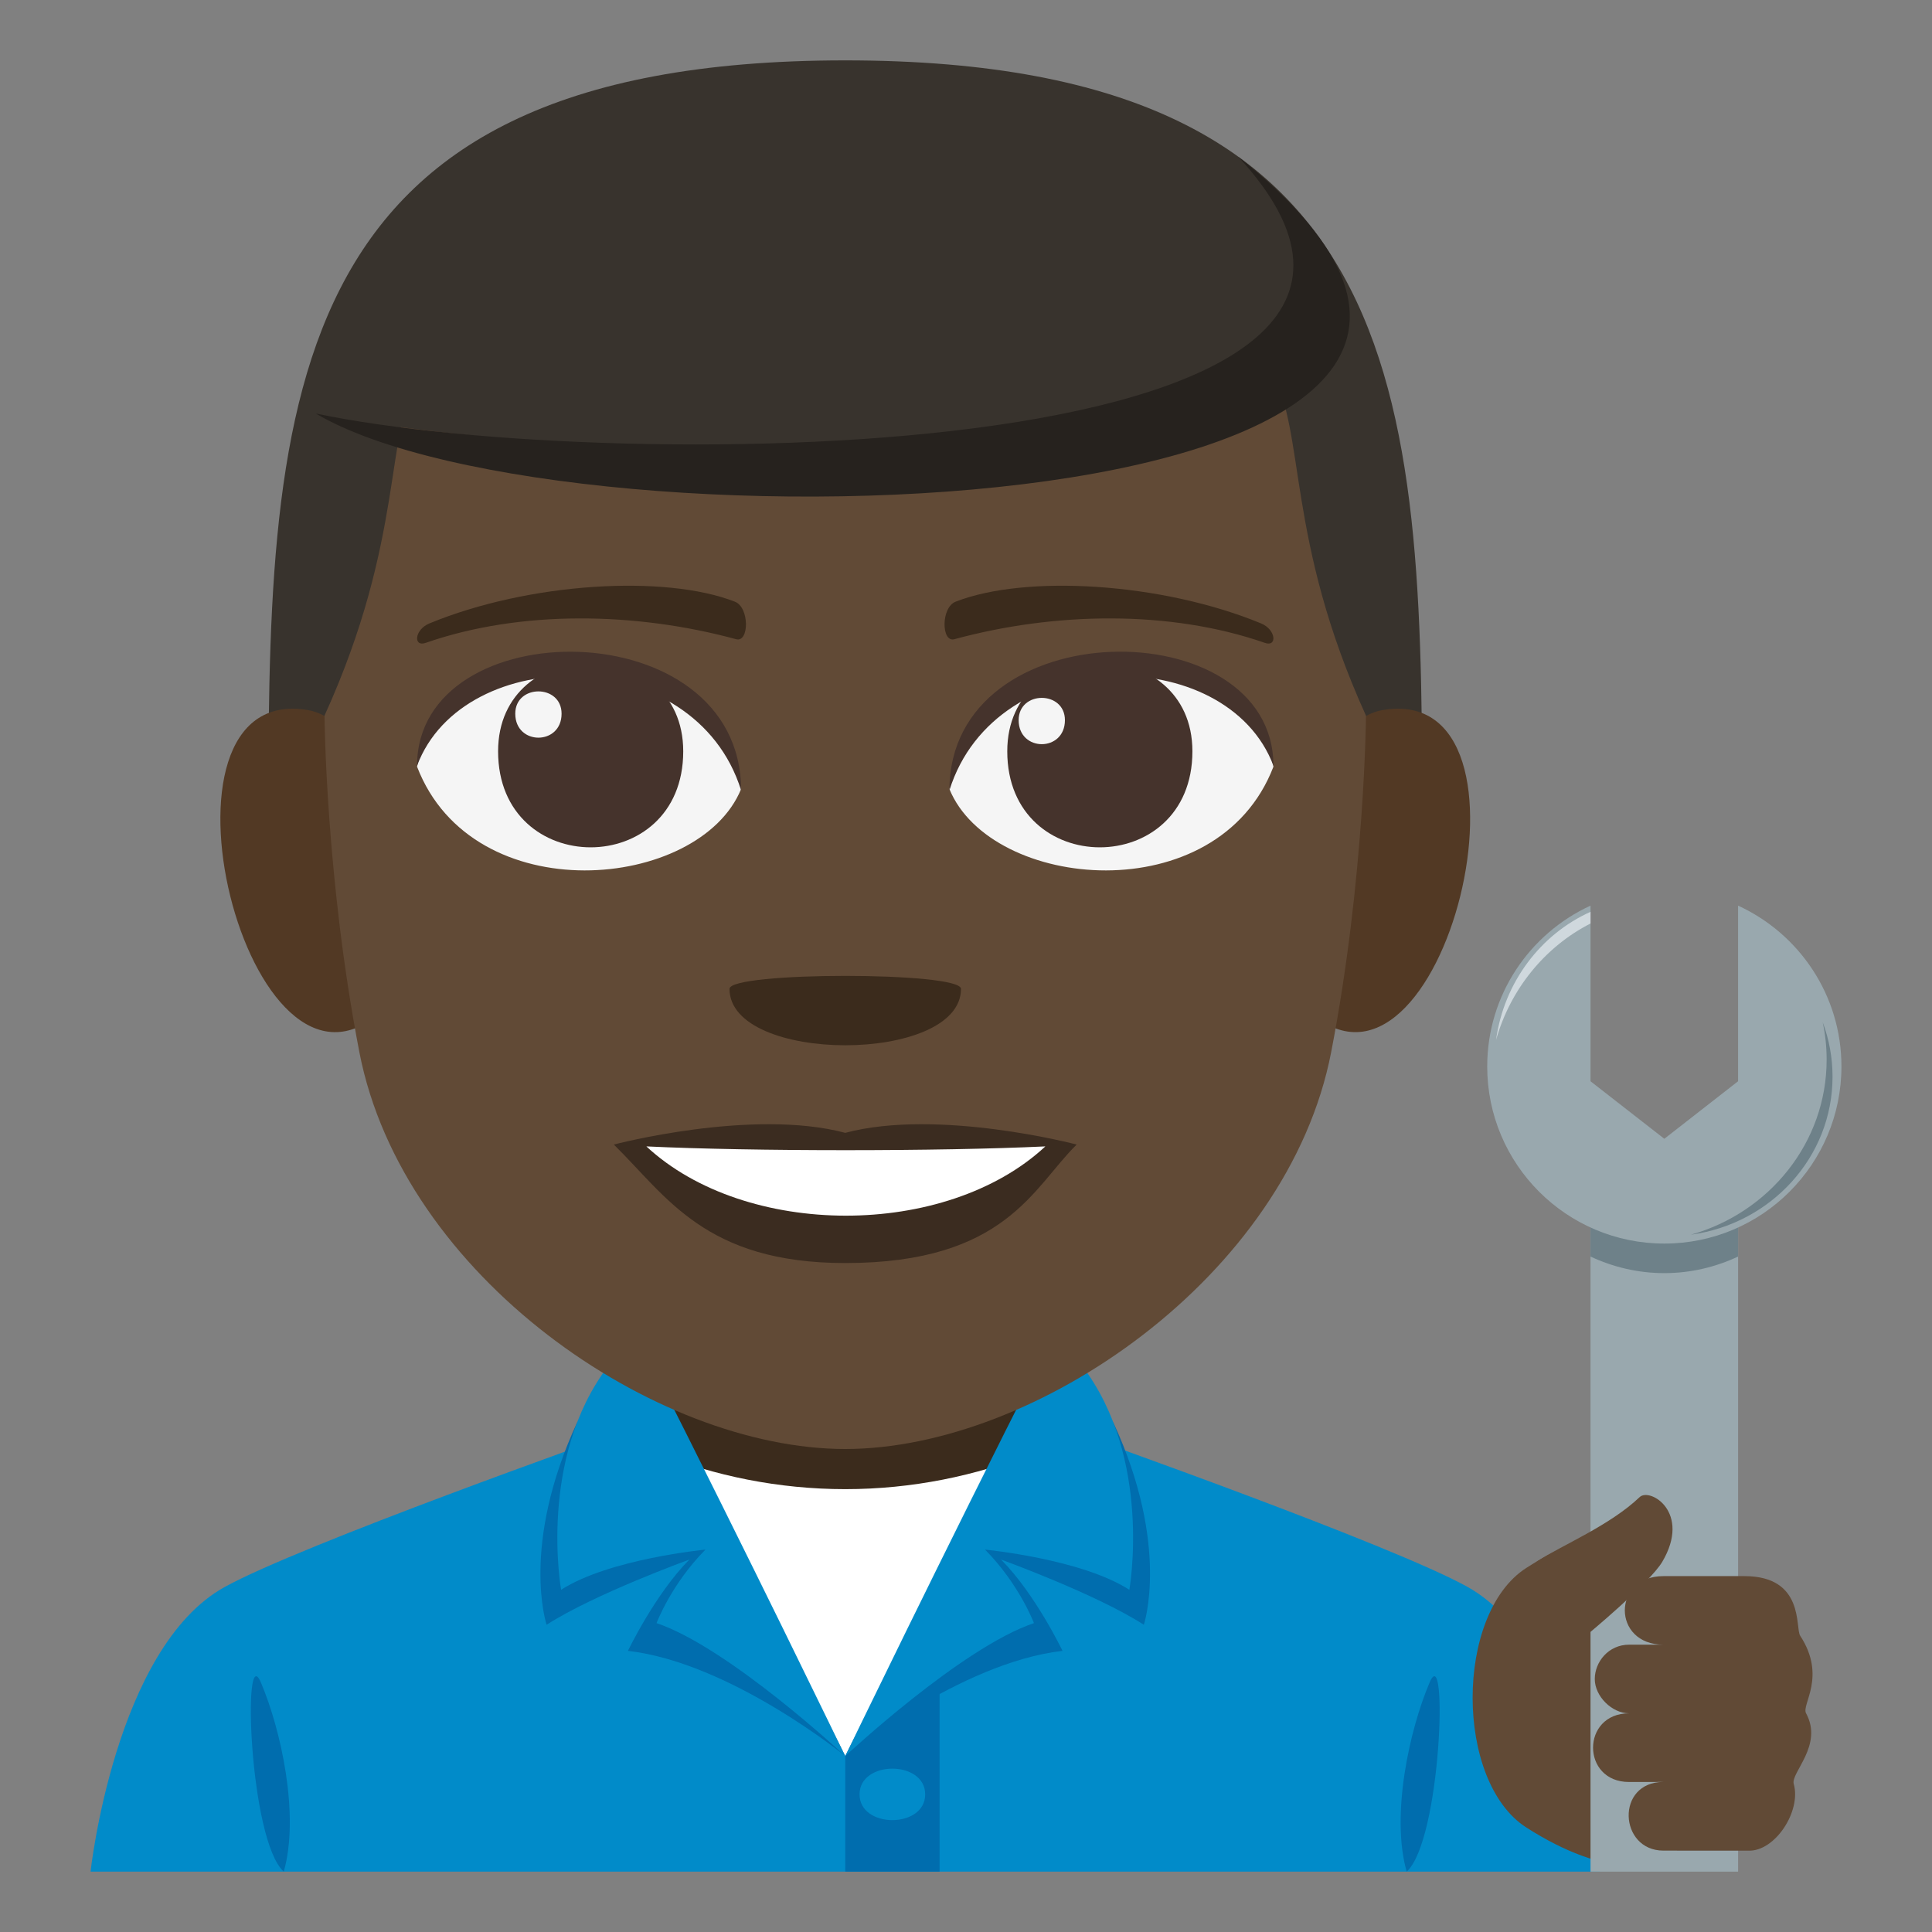 <?xml version="1.0" encoding="utf-8"?>
<!-- Generator: Adobe Illustrator 15.0.0, SVG Export Plug-In . SVG Version: 6.00 Build 0)  -->
<!DOCTYPE svg PUBLIC "-//W3C//DTD SVG 1.1//EN" "http://www.w3.org/Graphics/SVG/1.1/DTD/svg11.dtd">
<svg version="1.1" id="Layer_1" xmlns="http://www.w3.org/2000/svg" xmlns:xlink="http://www.w3.org/1999/xlink" x="0px" y="0px"
	 width="64px" height="64px" viewBox="0 0 64 64" enable-background="new 0 0 64 64" xml:space="preserve">
<rect x="0" y="0" width="64" height="64" fill="#808080" stroke="none"/>
<path fill="#018BC9" d="M7.434,52.576c2.5-1.389,12.877-5.061,12.877-5.061H35.77c0,0,10.367,3.664,12.854,5.059
	C52.238,54.596,53,62,53,62H3C3,62,3.805,54.59,7.434,52.576"/>
<rect x="21.021" y="44.094" fill="#3B2B1C" width="13.955" height="7.063"/>
<path fill="#006DAE" d="M9.4,62c0.533-1.867-0.092-4.705-0.758-6.266C8.025,54.277,8.258,60.973,9.4,62"/>
<path fill="#006DAE" d="M46.598,62c-0.533-1.867,0.094-4.705,0.76-6.266C47.975,54.277,47.74,60.973,46.598,62"/>
<rect x="28" y="55.111" fill="#006DAE" width="3.125" height="6.889"/>
<path fill="#018BC9" d="M30.648,59.441c0,1.137-2.174,1.137-2.174,0S30.648,58.305,30.648,59.441z"/>
<path fill="#FFFFFF" d="M34.25,48.125c-1.918,0.766-4.041,1.205-6.25,1.205s-4.334-0.439-6.25-1.205L28,58.172L34.25,48.125z"/>
<path fill="#006DAE" d="M19.119,47.119c-1.893,4.092-1.012,6.703-1.012,6.703c1.596-1.025,4.727-2.158,4.729-2.16
	c-1.135,1.145-2.035,3.025-2.035,3.025c3.4,0.389,7.199,3.484,7.199,3.484S22.715,47.287,19.119,47.119z"/>
<path fill="#018BC9" d="M21.482,45.006c0,0-0.934-0.275-1.332,0.242c-2.342,3.07-1.563,7.416-1.563,7.416
	c1.596-1.027,4.781-1.33,4.783-1.332c-1.137,1.146-1.621,2.436-1.621,2.436c2.402,0.811,6.25,4.404,6.25,4.404
	S24.787,51.525,21.482,45.006z"/>
<path fill="#006DAE" d="M36.879,47.119c1.893,4.092,1.012,6.703,1.012,6.703c-1.594-1.025-4.727-2.158-4.729-2.16
	c1.137,1.145,2.035,3.025,2.035,3.025C31.797,55.076,28,58.172,28,58.172S33.283,47.287,36.879,47.119z"/>
<path fill="#018BC9" d="M34.516,45.006c0,0,0.934-0.275,1.332,0.242c2.342,3.07,1.563,7.416,1.563,7.416
	c-1.594-1.027-4.781-1.33-4.781-1.332c1.135,1.146,1.621,2.436,1.621,2.436C31.846,54.578,28,58.172,28,58.172
	S31.211,51.525,34.516,45.006z"/>
<path fill="#614A36" d="M50.557,60.535c-2.365-1.521-2.367-7.074,0.002-8.594C61.039,45.221,61.037,67.258,50.557,60.535z"/>
<rect x="52.688" y="38.531" fill="#99A8AE" width="4.889" height="23.469"/>
<path fill="#6E8189" d="M52.688,41.625c0.744,0.348,1.57,0.549,2.445,0.549s1.701-0.201,2.443-0.549v-2.471h-4.889V41.625z"/>
<path fill="#99A8AE" d="M57.576,30v5.818l-2.443,1.906l-2.445-1.906V30c-2.018,0.928-3.422,2.961-3.422,5.328
	c0,3.24,2.627,5.867,5.867,5.867S61,38.568,61,35.328C61,32.961,59.596,30.928,57.576,30z"/>
<path fill="#6E8189" d="M60.51,35.1c0-0.424-0.045-0.84-0.131-1.238c0.211,0.563,0.326,1.17,0.326,1.805
	c0,2.666-2.039,4.871-4.691,5.234C58.609,40.168,60.51,37.85,60.51,35.1z"/>
<path fill="#CFD8DD" d="M52.688,30.205c-1.652,0.744-2.865,2.334-3.129,4.242c0.479-1.691,1.627-3.088,3.129-3.855V30.205z"/>
<path fill="#614A36" d="M57.785,52.211h-2.682c-1.705,0-1.705,2.271,0,2.271h-1.137c-0.682,0-1.137,0.57-1.137,1.139
	s0.568,1.135,1.137,1.135c-1.592,0-1.592,2.275,0,2.275l1.137-0.002c-1.592,0-1.477,2.275,0,2.275l2.805,0.002
	c0.896,0.037,1.768-1.314,1.512-2.211c-0.105-0.373,0.988-1.279,0.408-2.34c-0.16-0.289,0.691-1.213-0.195-2.57
	C59.465,53.934,59.789,52.211,57.785,52.211z"/>
<path fill="#614A36" d="M50.938,51.709c-1.09,0.709,1.15,2.752,1.627,2.453c0,0,2.086-1.727,2.498-2.422
	c0.973-1.646-0.408-2.471-0.748-2.146C53.326,50.537,51.727,51.195,50.938,51.709z"/>
<path fill="#38332D" d="M28,2C8.891,2,8.887,13.498,8.887,27.875h38.227C47.113,13.498,47.109,2,28,2z"/>
<path fill="#523924" d="M12.682,33.464c2.07-1.926,0.19-9.488-2.479-9.942C4.498,22.548,8.215,37.623,12.682,33.464z"/>
<path fill="#523924" d="M43.319,33.464c-2.07-1.926-0.191-9.488,2.479-9.942C51.501,22.548,47.787,37.621,43.319,33.464z"/>
<path fill="#614A36" d="M28,9.667c-19.963,0-11.92,2.312-17.25,14.039c0,0,0.039,5.378,1.154,11.146C13.344,42.289,21.713,48,28,48
	c6.289,0,14.657-5.711,16.097-13.147c1.116-5.769,1.153-11.146,1.153-11.146C39.921,11.979,47.965,9.667,28,9.667z"/>
<path fill="#F5F5F5" d="M42.184,25.398c-1.847,4.811-9.357,4.104-10.733,0.741C32.495,20.734,41.168,20.272,42.184,25.398z"/>
<path fill="#45332C" d="M33.367,24.888c0,4.241,6.133,4.241,6.133,0C39.5,20.95,33.367,20.95,33.367,24.888z"/>
<path fill="#45332C" d="M42.184,25.365c0-5.165-10.733-5.165-10.733,0.815C32.983,21.275,40.65,21.275,42.184,25.365z"/>
<path fill="#F5F5F5" d="M13.816,25.398c1.848,4.811,9.359,4.104,10.733,0.741C23.505,20.734,14.833,20.272,13.816,25.398z"/>
<path fill="#45332C" d="M22.633,24.888c0,4.241-6.133,4.241-6.133,0C16.5,20.95,22.633,20.95,22.633,24.888z"/>
<path fill="#45332C" d="M13.816,25.365c0-5.163,10.733-5.163,10.733,0.813C23.018,21.275,15.35,21.275,13.816,25.365z"/>
<path fill="#F5F5F5" d="M33.744,23.856c0,1.061,1.533,1.061,1.533,0C35.277,22.872,33.744,22.872,33.744,23.856z"/>
<path fill="#F5F5F5" d="M18.603,23.642c0,1.059-1.534,1.059-1.534,0C17.068,22.657,18.603,22.657,18.603,23.642z"/>
<path fill="#3B2C20" d="M28,37.527c-3.089-0.821-7.666,0.388-7.666,0.388c1.743,1.709,3.021,3.925,7.666,3.925
	c5.323,0,6.227-2.517,7.666-3.925C35.666,37.915,31.084,36.706,28,37.527z"/>
<path fill="#FFFFFF" d="M21.412,37.976c3.281,3.051,9.916,3.068,13.217,0C31.128,38.142,24.937,38.144,21.412,37.976z"/>
<path fill="#3B2B1C" d="M41.774,20.651c-3.294-1.358-7.804-1.624-10.119-0.719c-0.488,0.191-0.474,1.361-0.041,1.243
	c3.319-0.903,7.14-0.974,10.284,0.12C42.32,21.444,42.27,20.854,41.774,20.651z"/>
<path fill="#3B2B1C" d="M14.226,20.651c3.294-1.358,7.803-1.624,10.119-0.719c0.488,0.191,0.474,1.361,0.041,1.243
	c-3.319-0.903-7.141-0.974-10.283,0.12C13.68,21.444,13.73,20.854,14.226,20.651z"/>
<path fill="#38332D" d="M43.265,7.905c7.12,9.766-25.929,7.218-32.804,5.793C10.461,13.698,20.557-0.072,43.265,7.905z"/>
<path fill="#26221E" d="M10.461,13.698c9.873,2.078,40.059,1.789,30.558-8.507C56.509,17.549,18.82,18.649,10.461,13.698z"/>
<path fill="#3B2B1C" d="M31.834,32.757c0,2.492-7.668,2.492-7.668,0C24.166,32.184,31.834,32.184,31.834,32.757z"/>
</svg>
